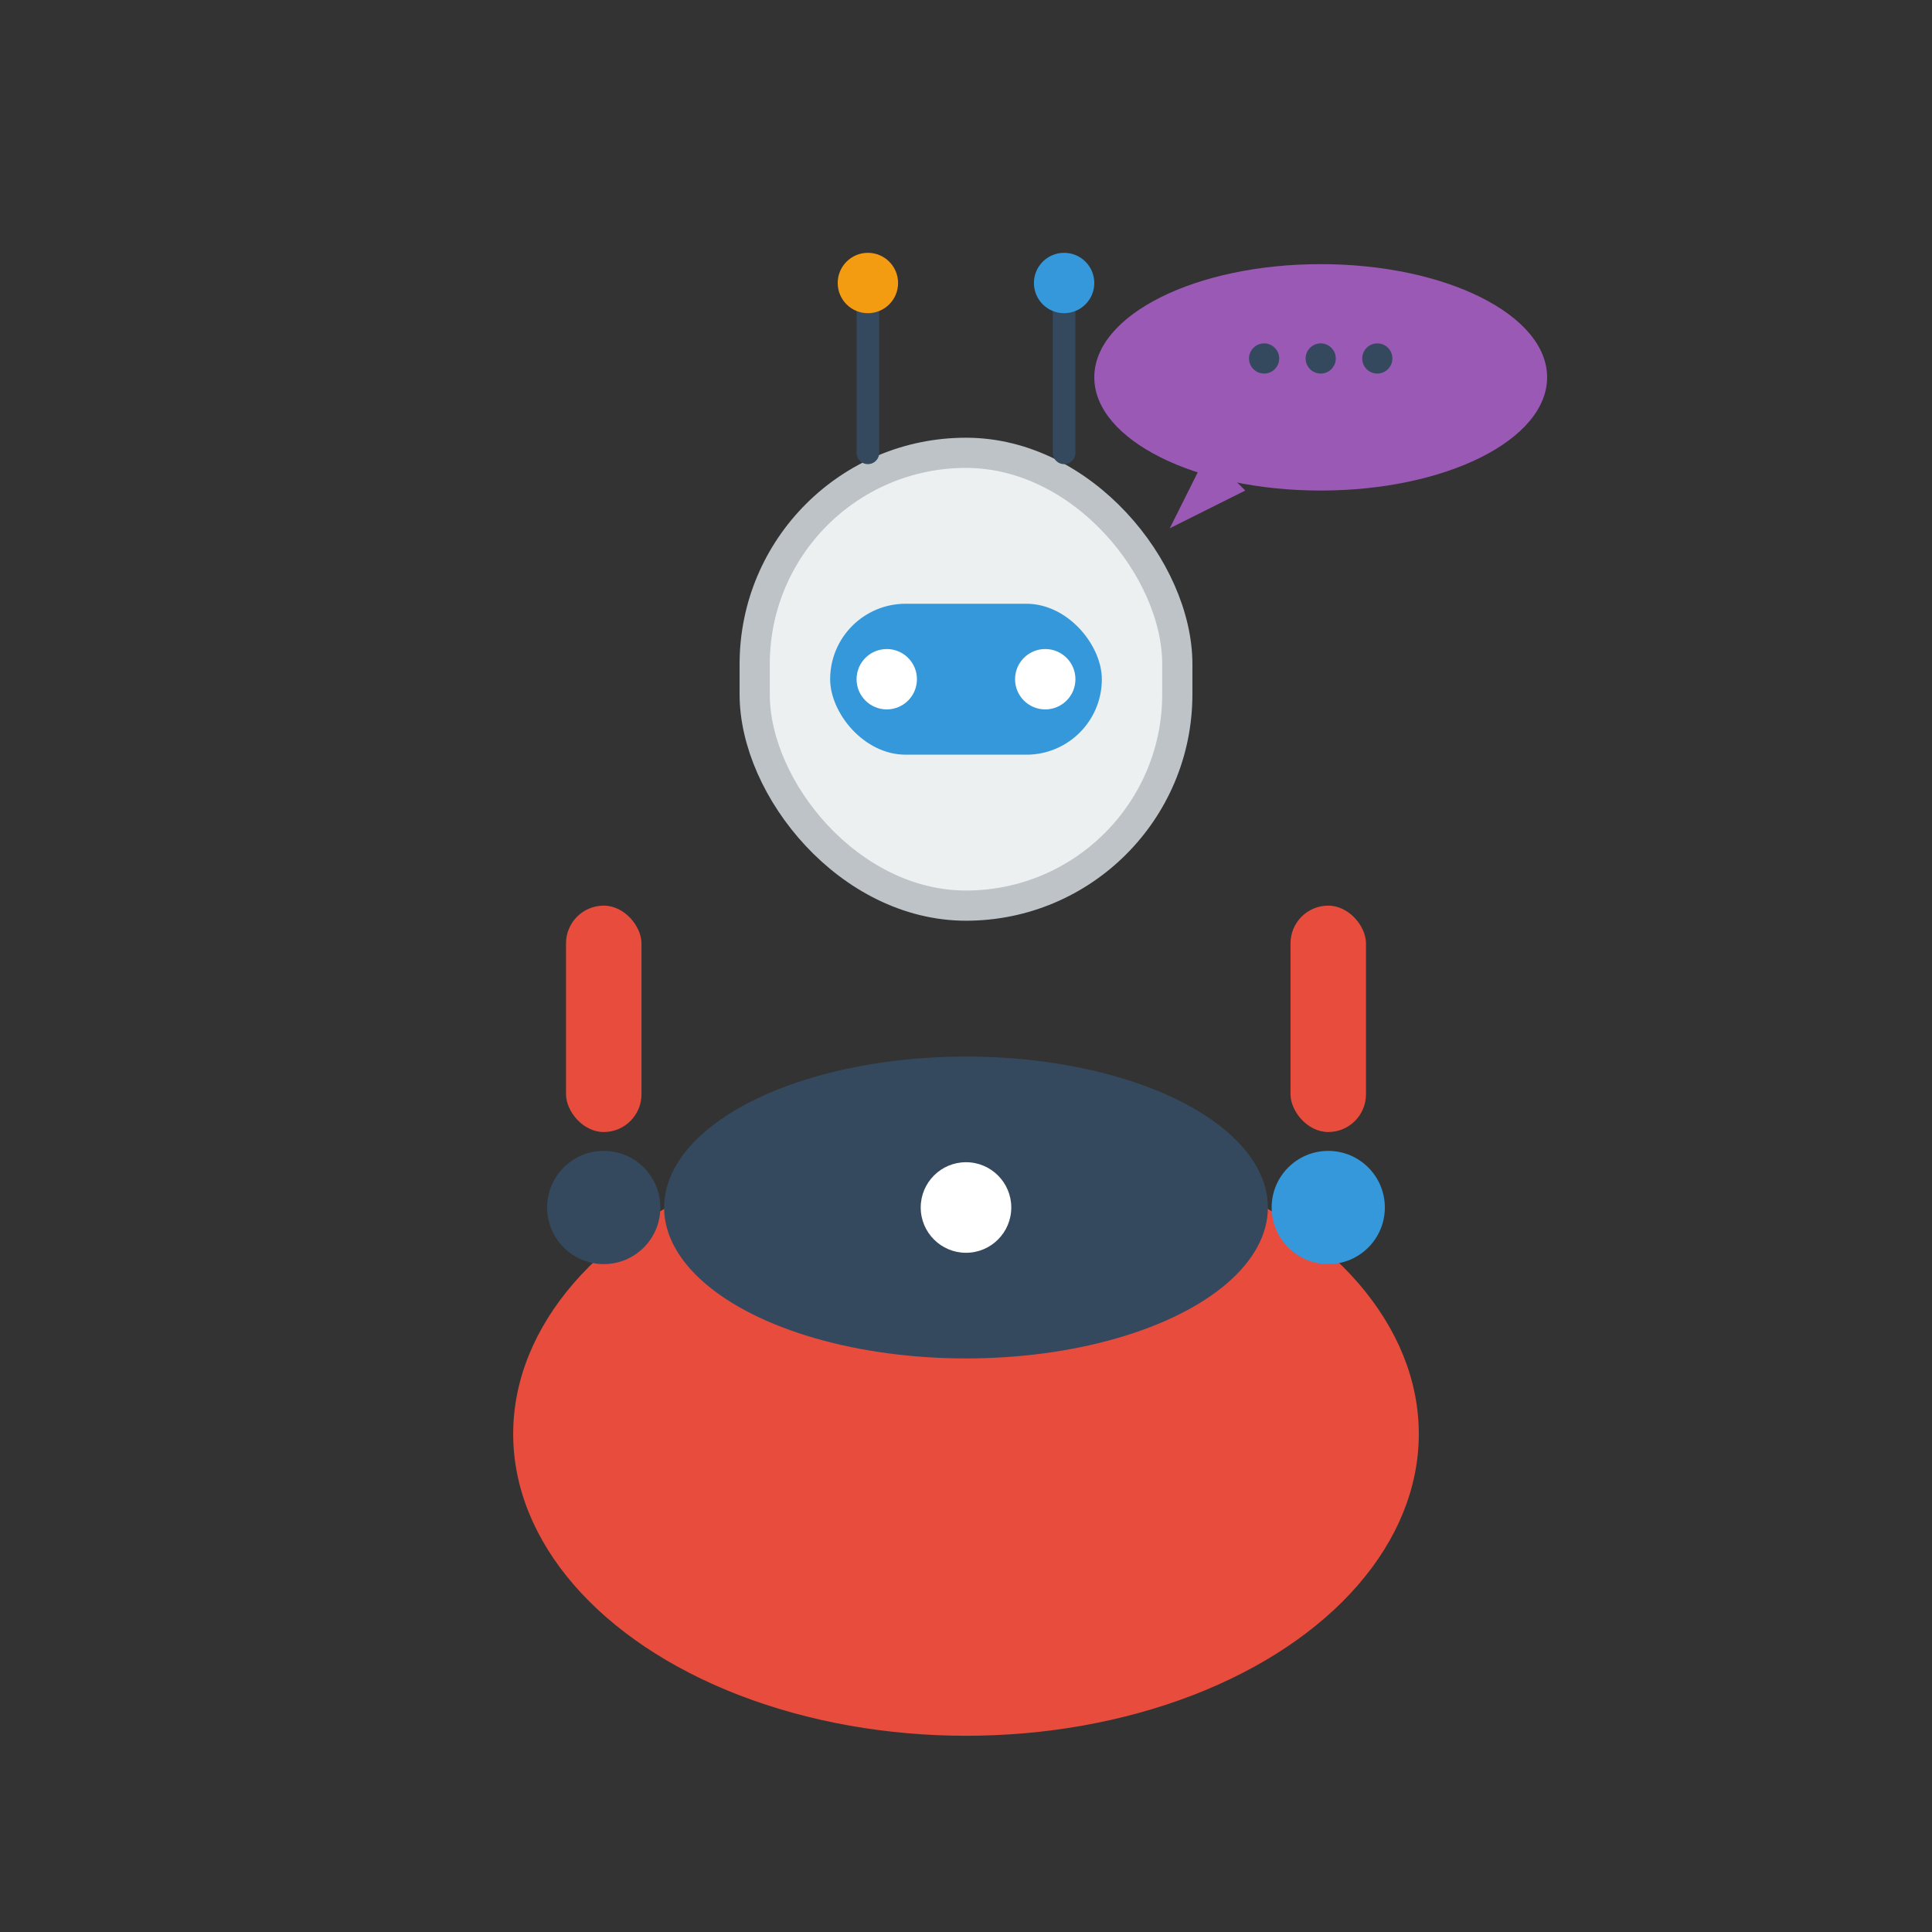 <svg xmlns="http://www.w3.org/2000/svg" viewBox="0 0 512 512" width="32" height="32">
  <rect x="0" y="0" width="512" height="512" fill="#333333" stroke="none"/>
  <!-- Robot body base -->
  <ellipse cx="256" cy="380" rx="120" ry="80" fill="#e74c3c"/>
  
  <!-- Robot chest -->
  <ellipse cx="256" cy="320" rx="80" ry="40" fill="#34495e"/>
  
  <!-- Robot head -->
  <rect x="200" y="120" width="112" height="120" rx="56" ry="56" fill="#ecf0f1" stroke="#bdc3c7" stroke-width="8"/>
  
  <!-- Robot face/screen -->
  <rect x="220" y="160" width="72" height="40" rx="20" ry="20" fill="#3498db"/>
  
  <!-- Robot eyes -->
  <circle cx="235" cy="180" r="8" fill="white"/>
  <circle cx="277" cy="180" r="8" fill="white"/>
  
  <!-- Robot mouth/speaker -->
  <circle cx="256" cy="320" r="12" fill="white"/>
  
  <!-- Robot antennas -->
  <line x1="230" y1="120" x2="230" y2="80" stroke="#34495e" stroke-width="6" stroke-linecap="round"/>
  <circle cx="230" cy="75" r="8" fill="#f39c12"/>
  
  <line x1="282" y1="120" x2="282" y2="80" stroke="#34495e" stroke-width="6" stroke-linecap="round"/>
  <circle cx="282" cy="75" r="8" fill="#3498db"/>
  
  <!-- Robot arms -->
  <rect x="150" y="240" width="20" height="60" rx="10" ry="10" fill="#e74c3c"/>
  <rect x="342" y="240" width="20" height="60" rx="10" ry="10" fill="#e74c3c"/>
  
  <!-- Robot hands -->
  <circle cx="160" cy="320" r="15" fill="#34495e"/>
  <circle cx="352" cy="320" r="15" fill="#3498db"/>
  
  <!-- Speech bubble -->
  <ellipse cx="350" cy="100" rx="60" ry="30" fill="#9b59b6"/>
  <polygon points="320,120 310,140 330,130" fill="#9b59b6"/>
  
  <!-- Speech bubble dots -->
  <circle cx="335" cy="95" r="4" fill="#34495e"/>
  <circle cx="350" cy="95" r="4" fill="#34495e"/>
  <circle cx="365" cy="95" r="4" fill="#34495e"/>
</svg> 